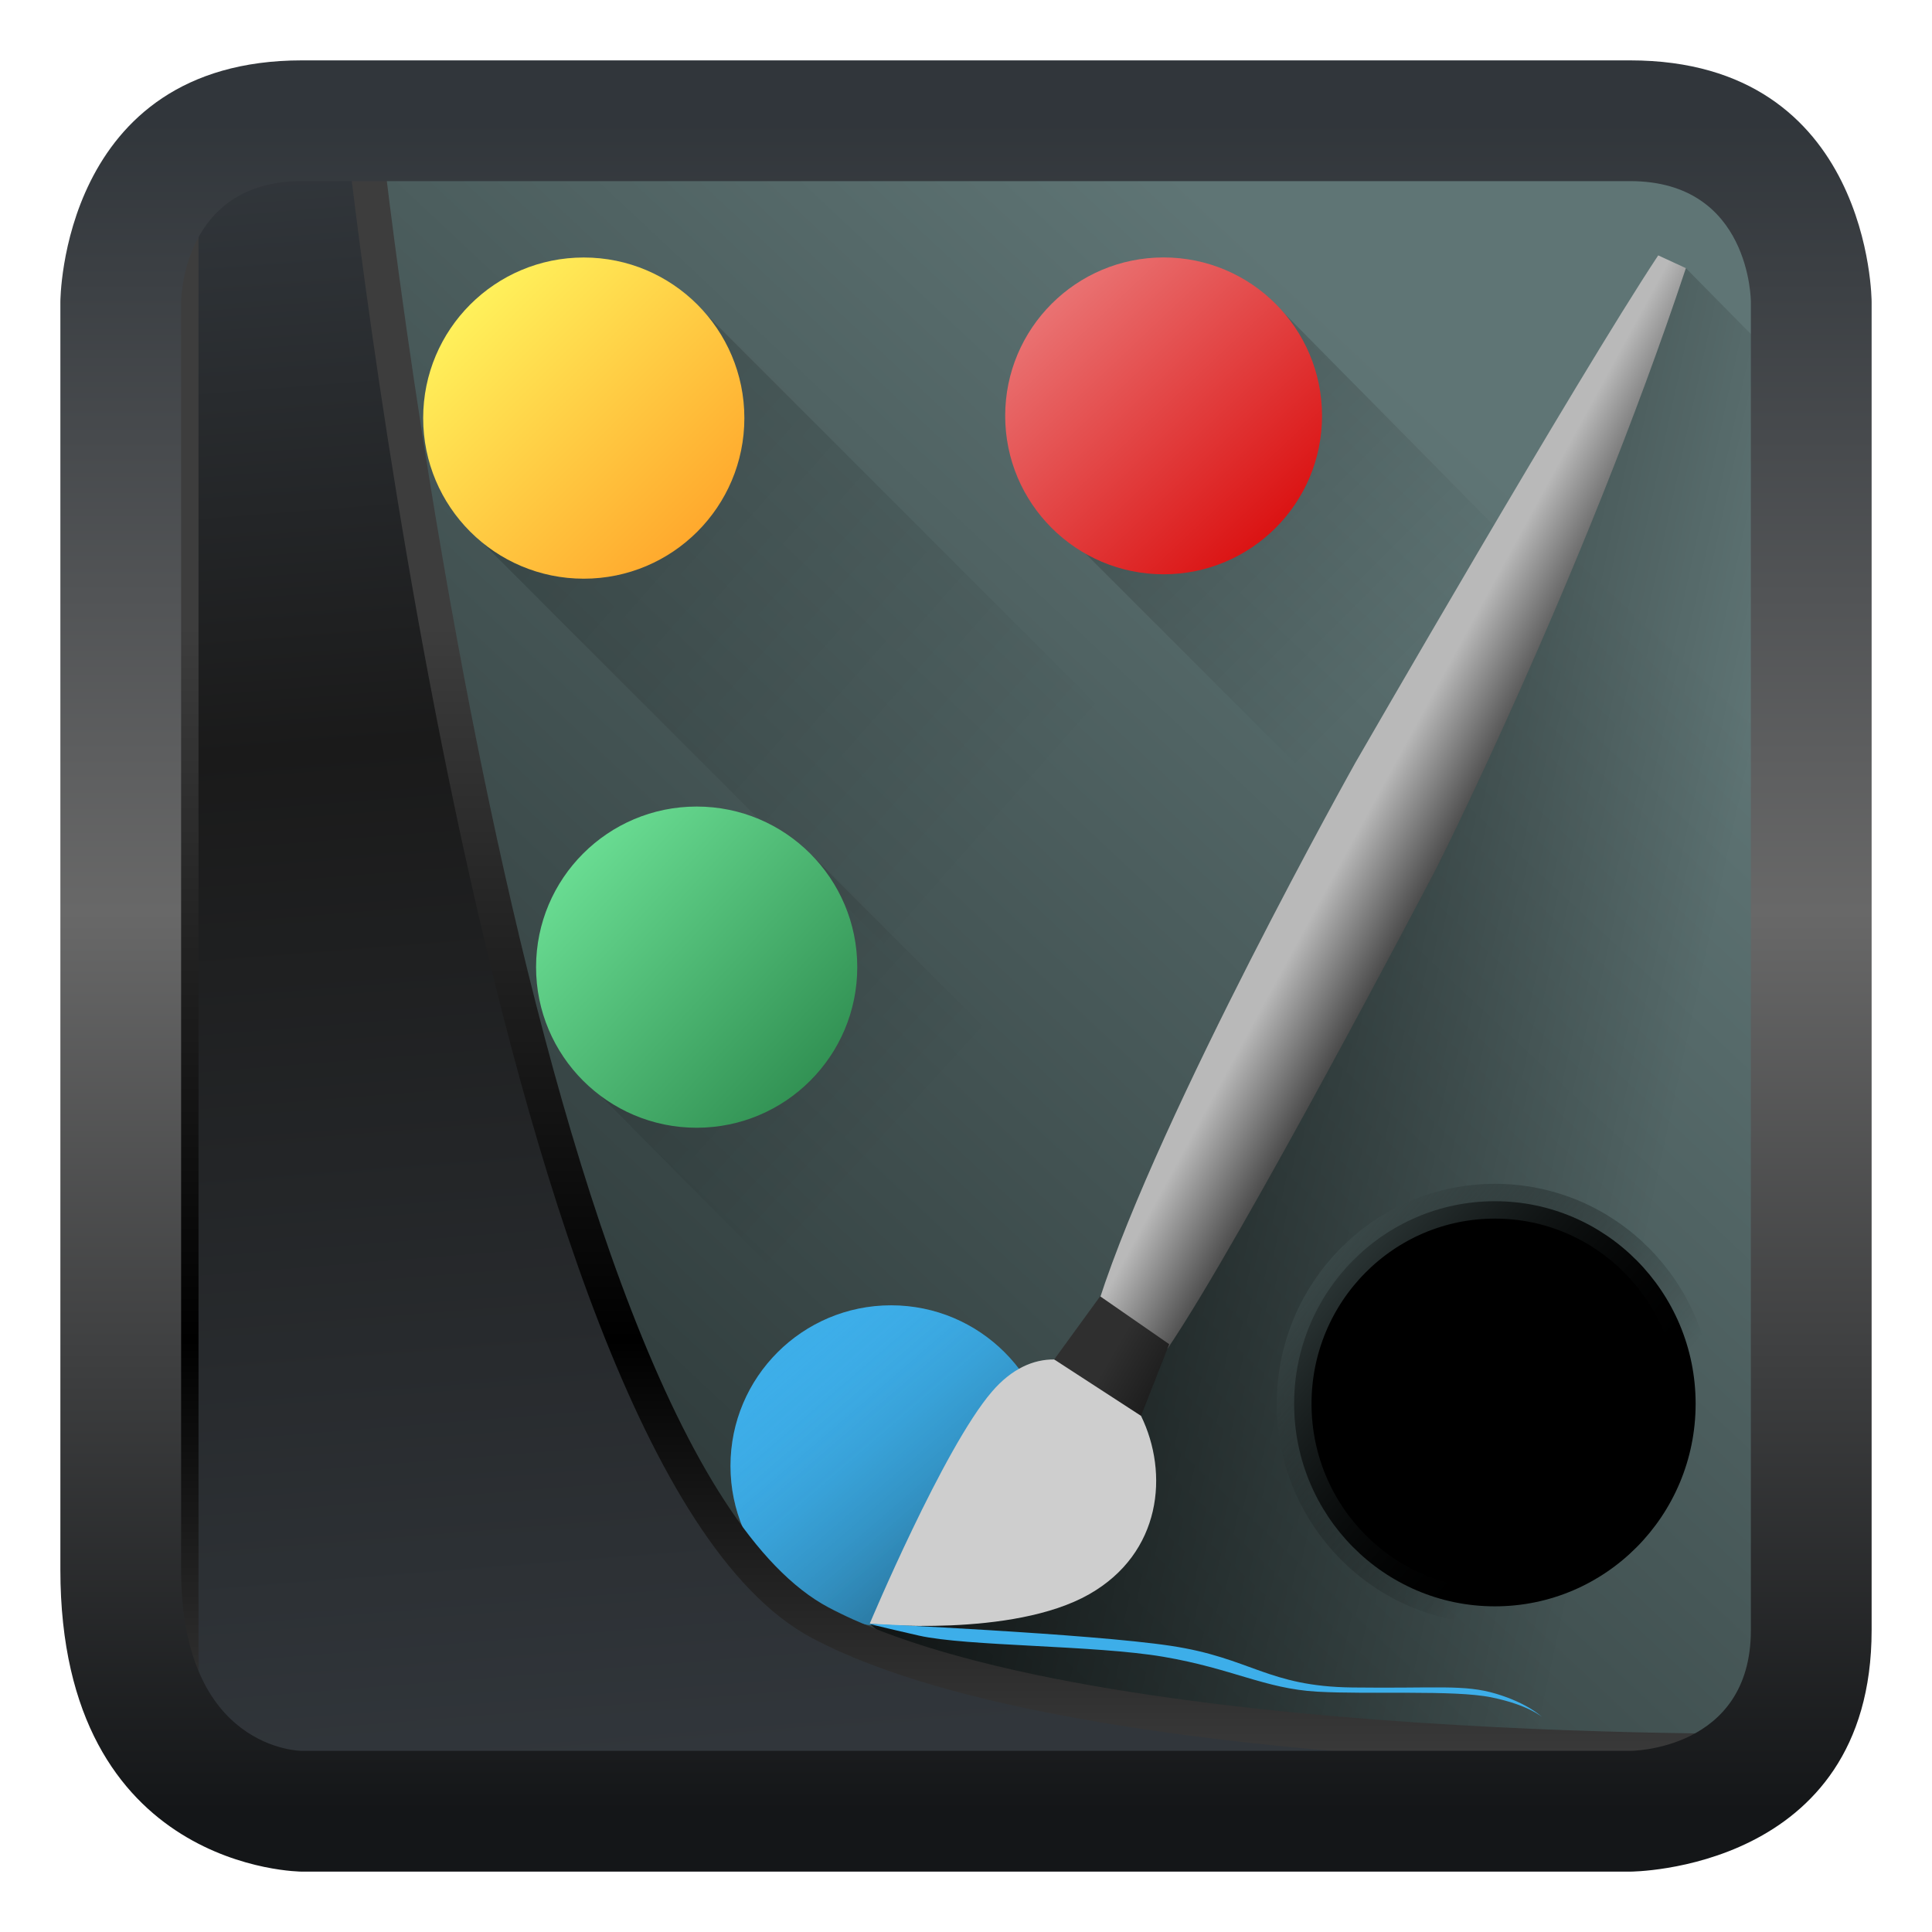<svg width="32" height="32" version="1.1" xmlns="http://www.w3.org/2000/svg" xmlns:xlink="http://www.w3.org/1999/xlink">
<style id="current-color-scheme" type="text/css">.ColorScheme-Highlight {
        color:#3daee9;
      }</style>
<defs>
<linearGradient id="linearGradient3403" x1="3.75" x2="5.889" y1="2.536" y2="29.5" gradientUnits="userSpaceOnUse">
<stop style="stop-color:#32373c" offset="0"/>
<stop style="stop-color:#1a1a1a" offset=".368"/>
<stop style="stop-color:#31363b" offset="1"/>
</linearGradient>
<linearGradient id="linearGradient20558" x1="12.775" x2="12.775" y1="10.378" y2="29.5" gradientUnits="userSpaceOnUse">
<stop style="stop-color:#3d3d3d" offset="0"/>
<stop offset=".618"/>
<stop style="stop-color:#3d3d3d" offset="1"/>
</linearGradient>
<filter id="filter20720" x="-.017" y="-.017" width="1.034" height="1.033" style="color-interpolation-filters:sRGB">
<feGaussianBlur stdDeviation="0.073"/>
</filter>
<linearGradient id="linearGradient8" x1="17" x2="17" y1="30" y2="2" gradientUnits="userSpaceOnUse">
<stop style="stop-color:#141618" offset="0"/>
<stop style="stop-color:#686868" offset=".532"/>
<stop style="stop-color:#31363b" offset="1"/>
</linearGradient>
<linearGradient id="linearGradient2" x1="6.494" x2="24.754" y1="26.286" y2="6.79" gradientTransform="translate(-.537 .464)" gradientUnits="userSpaceOnUse">
<stop style="stop-color:#252f2f" offset="0"/>
<stop style="stop-color:#5f7575" offset="1"/>
</linearGradient>
<linearGradient id="linearGradient4306" x1="14.799" x2="23.868" y1="1.537" y2="10.548" gradientTransform="translate(-.537 .464)" gradientUnits="userSpaceOnUse" xlink:href="#linearGradient4296"/>
<linearGradient id="linearGradient4296">
<stop offset="0"/>
<stop style="stop-opacity:0" offset="1"/>
</linearGradient>
<linearGradient id="linearGradient4304" x1="4.153" x2="15.296" y1="8.344" y2="18.515" gradientTransform="translate(-.537 .464)" gradientUnits="userSpaceOnUse" xlink:href="#linearGradient4296"/>
<linearGradient id="linearGradient4302" x1="-1.032" x2="16.93" y1="-2.096" y2="13.704" gradientTransform="translate(-.537 .464)" gradientUnits="userSpaceOnUse" xlink:href="#linearGradient4296"/>
<linearGradient id="linearGradient21" x1="17.956" x2="21.692" y1="4.289" y2="8.251" gradientTransform="translate(-.537 .464)" gradientUnits="userSpaceOnUse">
<stop style="stop-color:#ea7676" offset="0"/>
<stop style="stop-color:#db1313" offset="1"/>
</linearGradient>
<linearGradient id="linearGradient15" x1="8.333" x2="12.095" y1="4.572" y2="8.333" gradientTransform="translate(-.537 .464)" gradientUnits="userSpaceOnUse">
<stop style="stop-color:#fff15b" offset="0"/>
<stop style="stop-color:#ffa92d" offset="1"/>
</linearGradient>
<linearGradient id="linearGradient19" x1="10.156" x2="14.062" y1="13.714" y2="17.324" gradientTransform="translate(-.537 .464)" gradientUnits="userSpaceOnUse">
<stop style="stop-color:#69dc92" offset="0"/>
<stop style="stop-color:#329254" offset="1"/>
</linearGradient>
<linearGradient id="linearGradient30" x1="13.531" x2="17.003" y1="21.825" y2="25.855" gradientTransform="translate(-.537 .464)" gradientUnits="userSpaceOnUse">
<stop style="stop-color:#3daee9;stop-opacity:0" offset="0"/>
<stop style="stop-opacity:.42" offset="1"/>
</linearGradient>
<linearGradient id="linearGradient13" x1="11.847" x2="28.46" y1="13.704" y2="17.312" gradientTransform="translate(-.537 .464)" gradientUnits="userSpaceOnUse" xlink:href="#linearGradient4296"/>
<linearGradient id="linearGradient23" x1="23.648" x2="25.262" y1="12.157" y2="13.037" gradientTransform="translate(-.537 .464)" gradientUnits="userSpaceOnUse">
<stop style="stop-color:#b9b9b9" offset="0"/>
<stop style="stop-color:#2f2f2f" offset="1"/>
</linearGradient>
<linearGradient id="linearGradient25" x1="21.55" x2="26.87" y1="19.181" y2="23.823" gradientTransform="translate(-.537 .464)" gradientUnits="userSpaceOnUse">
<stop style="stop-color:#4c5e5e" offset="0"/>
<stop style="stop-opacity:0" offset="1"/>
</linearGradient>
<linearGradient id="linearGradient17" x1="19.075" x2="19.902" y1="21.755" y2="22.232" gradientTransform="translate(-.537 .464)" gradientUnits="userSpaceOnUse">
<stop style="stop-color:#2f2f2f" offset="0"/>
<stop style="stop-color:#1d1d1d" offset="1"/>
</linearGradient>
</defs>
<rect x="4.892" y="2.561" width="24.531" height="27.404" ry="0" style="fill-rule:evenodd;fill:url(#linearGradient2)"/>
<path d="m17.984 9.174 4.614 4.614 2.942-4.276-4.541-4.599z" style="fill:url(#linearGradient4306);opacity:.4"/>
<path d="m9.949 18.151 7.47 7.525 2.71-4.829-6.679-6.679z" style="fill:url(#linearGradient4304);opacity:.4"/>
<path d="m8.026 9.025 16.041 16.041 0.015-7.475-12.542-12.542z" style="fill:url(#linearGradient4302);opacity:.4"/>
<circle cx="19.273" cy="6.888" r="2.624" style="fill:url(#linearGradient21);stroke-width:.576"/>
<circle cx="9.669" cy="6.925" r="2.66" style="fill:url(#linearGradient15);stroke-width:.576"/>
<circle cx="11.539" cy="16.019" r="2.66" style="fill:url(#linearGradient19);stroke-width:.576"/>
<circle class="ColorScheme-Highlight" cx="14.759" cy="24.28" r="2.66" fill="currentColor"/>
<circle cx="14.759" cy="24.28" r="2.66" style="fill:url(#linearGradient30);stroke-width:.576"/>
<path d="m29.217 5.753-1.294-1.312-10.744 19.545-2.775 2.908 3.622 3.094 10.937-0.024z" style="fill:url(#linearGradient13)"/>
<path d="m17.461 22.517c-0.342-0.004-0.703 0.15-1.033 0.535-0.801 0.932-2.023 3.842-2.023 3.842s2.364 0.235 3.635-0.488c1.2-0.683 1.324-2.003 0.859-2.955-0.067-0.137-0.159-0.271-0.281-0.387 0 0-0.591-0.359-0.822-0.492-0.108-0.034-0.22-0.053-0.334-0.055z" style="fill-rule:evenodd;fill:#cecece;stroke-width:.778"/>
<path d="m27.923 4.441-0.458-0.211c-1.352 2.044-5.016 8.403-5.016 8.403s-3.231 5.769-4.244 8.908c0.378 0.289 1.13 0.802 1.13 0.802 1.246-1.838 4.378-7.815 4.378-7.815 0.021-0.012 2.508-4.964 4.211-10.087z" style="fill-rule:evenodd;fill:url(#linearGradient23);stroke-width:.778"/>
<ellipse cx="24.76" cy="23.251" rx="3.325" ry="3.355" style="stroke-width:.576;stroke:url(#linearGradient25)"/>
<path d="m17.461 22.517 1.438 0.934 0.467-1.187-1.144-0.793z" style="fill:url(#linearGradient17);stroke-width:.576"/>
<path class="ColorScheme-Highlight" d="m14.405 26.894s3.654 0.165 4.986 0.366c1.333 0.2 1.6 0.672 3.007 0.69 1.408 0.018 1.85-0.055 2.382 0.104 0.532 0.159 0.76 0.385 0.76 0.385s-0.221-0.2-0.84-0.326-2.024-0.044-2.888-0.094c-0.864-0.05-1.399-0.382-2.54-0.577s-3.256-0.171-4.055-0.352c-0.8-0.182-0.813-0.195-0.813-0.195z" fill="currentColor"/>
<path d="m3 2v28h26l1-1s-12 0.222-16.415-2.123c-5.232-2.779-7.585-24.877-7.585-24.877z" style="fill:url(#linearGradient3403);filter:url(#filter20720);mix-blend-mode:normal;stroke-linejoin:round;stroke-width:.576;stroke:url(#linearGradient20558)"/>
<path d="m5 1c-4 0-4 4-4 4v21c0 5 4 5 4 5h22s4 0 4-4v-22s0-4-4-4zm0 2h22c2 0 2 2 2 2v22c0 2-2 2-2 2h-22s-2 0-2-3v-21s0-2 2-2z" style="fill:url(#linearGradient8);stroke-width:.226"/>
</svg>
